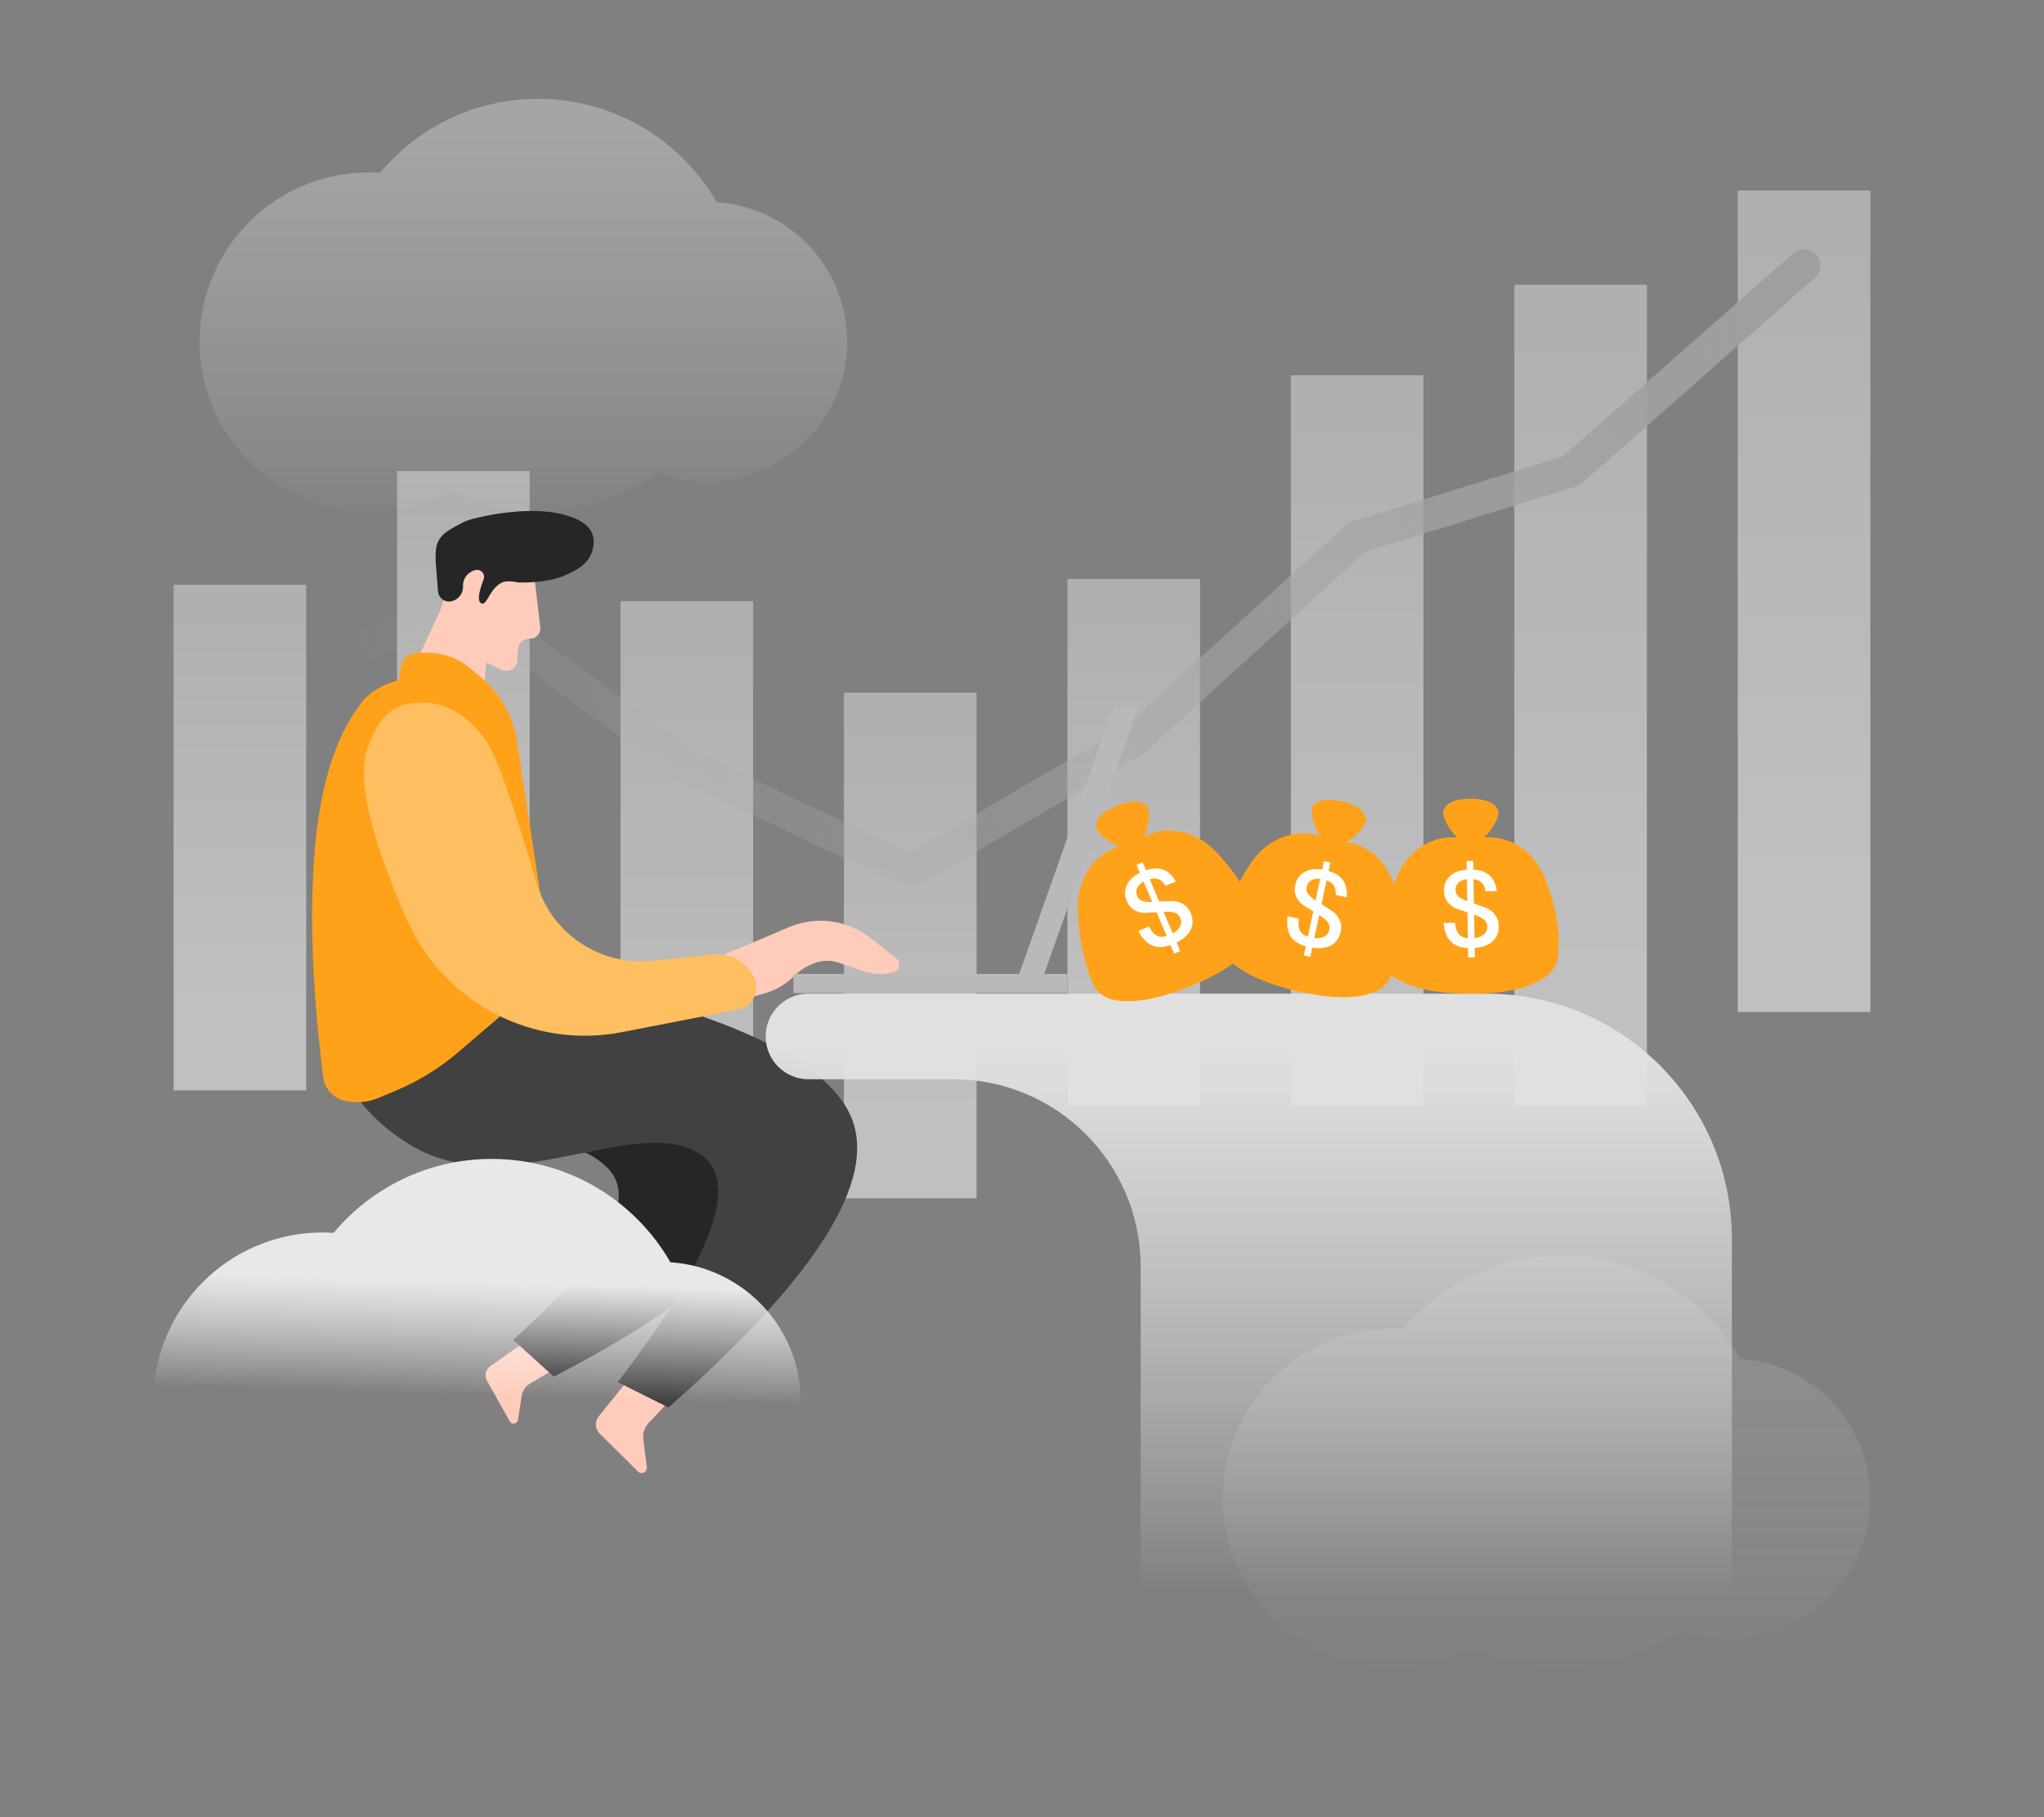 <svg xmlns="http://www.w3.org/2000/svg" xmlns:xlink="http://www.w3.org/1999/xlink" viewBox="0 0 180 160" class="design-iconfont">
  <rect x="0" y="0" width="180" height="160" fill="#808080" stroke="none"/>
  <defs>
    <linearGradient x1="50%" y1="7.091%" x2="50%" y2="82.043%" id="e0eirrm8o__h3rnhzpiba">
      <stop stop-color="#E0E0E0" offset="0%"/>
      <stop stop-color="#FFF" offset="100%"/>
    </linearGradient>
    <linearGradient x1="50%" y1="7.091%" x2="50%" y2="82.043%" id="e0eirrm8o__5clcys0jjb">
      <stop stop-color="#E0E0E0" offset="0%"/>
      <stop stop-color="#FFF" offset="100%"/>
    </linearGradient>
    <linearGradient x1="50%" y1="7.091%" x2="50%" y2="82.043%" id="e0eirrm8o__xk5849ftkc">
      <stop stop-color="#E0E0E0" offset="0%"/>
      <stop stop-color="#FFF" offset="100%"/>
    </linearGradient>
    <linearGradient x1="50%" y1="7.091%" x2="50%" y2="82.043%" id="e0eirrm8o__z0eh7bm2md">
      <stop stop-color="#E0E0E0" offset="0%"/>
      <stop stop-color="#FFF" offset="100%"/>
    </linearGradient>
    <linearGradient x1="50%" y1="7.091%" x2="50%" y2="82.043%" id="e0eirrm8o__3oivxaiqye">
      <stop stop-color="#E0E0E0" offset="0%"/>
      <stop stop-color="#FFF" offset="100%"/>
    </linearGradient>
    <linearGradient x1="100%" y1="42.499%" x2="4.437%" y2="55.391%" id="e0eirrm8o__fxlurtvi3f">
      <stop stop-color="#BDBDBD" offset="0%"/>
      <stop stop-color="#E1E1E1" stop-opacity="0" offset="100%"/>
    </linearGradient>
    <linearGradient x1="50%" y1="7.091%" x2="50%" y2="82.043%" id="e0eirrm8o__gc41g1pw3i">
      <stop stop-color="#E0E0E0" offset="0%"/>
      <stop stop-color="#FFF" stop-opacity="0" offset="100%"/>
    </linearGradient>
    <linearGradient x1="50%" y1="29.752%" x2="48.746%" y2="57.346%" id="e0eirrm8o__na41sl7xvj">
      <stop stop-color="#E8E8E8" offset="0%"/>
      <stop stop-color="#FFF" stop-opacity="0" offset="100%"/>
    </linearGradient>
    <linearGradient x1="50%" y1="7.091%" x2="50%" y2="106.25%" id="e0eirrm8o__pfx9wtkslk">
      <stop stop-color="#E8E8E8" offset="0%"/>
      <stop stop-color="#FFF" stop-opacity="0" offset="100%"/>
    </linearGradient>
    <path id="e0eirrm8o__sbjnfbptpg" d="M0 0H180V160H0z"/>
  </defs>
  <g fill="none" fill-rule="evenodd">
    <g opacity=".5">
      <path fill="url(#e0eirrm8o__h3rnhzpiba)" d="M39.355 36.156H51.032V93.756H39.355z" transform="translate(15.29 16.784)"/>
      <path fill="url(#e0eirrm8o__5clcys0jjb)" d="M59.032 44.203H70.71V88.723H59.032z" transform="translate(15.29 16.784)"/>
      <path fill="url(#e0eirrm8o__xk5849ftkc)" d="M78.71 34.191H90.387V80.602H78.71z" transform="translate(15.29 16.784)"/>
      <path fill="url(#e0eirrm8o__5clcys0jjb)" d="M0 34.703H11.677V79.223H0z" transform="translate(15.29 16.784)"/>
      <path fill="url(#e0eirrm8o__xk5849ftkc)" d="M19.677 24.691H31.355V71.102H19.677z" transform="translate(15.29 16.784)"/>
      <path fill="url(#e0eirrm8o__z0eh7bm2md)" d="M98.387 16.259H110.065V80.602H98.387z" transform="translate(15.29 16.784)"/>
      <path fill="url(#e0eirrm8o__3oivxaiqye)" d="M118.065 8.289H129.742V80.602H118.065z" transform="translate(15.29 16.784)"/>
      <path fill="url(#e0eirrm8o__3oivxaiqye)" d="M137.742 0H149.42V72.312H137.742z" transform="translate(15.29 16.784)"/>
      <path stroke="url(#e0eirrm8o__fxlurtvi3f)" stroke-width="2.88" stroke-linecap="round" stroke-linejoin="round" d="M5.839 45.121L25.403 36.156 45.194 50.647 64.871 59.943 84.549 48.43 104.226 30.503 123.051 24.691 143.581 6.593" transform="translate(15.29 16.784)"/>
    </g>
    <mask id="e0eirrm8o__b9fu831uth" fill="#fff">
      <use xlink:href="#e0eirrm8o__sbjnfbptpg"/>
    </mask>
    <path d="M47.793,115.435 L43.287,121.43 C42.98,121.839 43.025,122.412 43.389,122.747 L46.422,125.54 C46.542,125.651 46.72,125.669 46.864,125.585 C47.008,125.501 47.087,125.334 47.06,125.169 L46.72,123.077 C46.646,122.623 46.782,122.153 47.089,121.805 L50.658,117.753" fill="#FCB" fill-rule="nonzero" mask="url(#e0eirrm8o__b9fu831uth)" transform="rotate(18 46.871 120.536)"/>
    <path d="M56.568,117.75 L53.179,125.761 C52.95,126.307 53.16,126.939 53.664,127.215 L57.861,129.507 C58.027,129.597 58.232,129.568 58.371,129.433 C58.51,129.298 58.552,129.088 58.475,128.91 L57.505,126.651 C57.294,126.161 57.316,125.594 57.563,125.116 L60.443,119.555" fill="#FCB" fill-rule="nonzero" mask="url(#e0eirrm8o__b9fu831uth)" transform="rotate(16 56.765 123.654)"/>
    <g mask="url(#e0eirrm8o__b9fu831uth)">
      <path d="M3.672,0.571 C2.099,5.944 3.612,10.313 8.212,13.676 C15.112,18.721 21.551,14.206 26.183,17.587 C29.271,19.841 27.325,25.259 20.345,33.841 L24.393,36.483 C37.044,27.162 42.227,20.005 39.943,15.014 C37.658,10.022 28.86,5.017 13.548,4.54747351e-13 L3.672,0.571 Z" fill="#262626" transform="rotate(9 -501.711 233.729)"/>
      <path d="M0.016,4.898 C-0.246,11.363 2.673,15.838 8.771,18.324 C17.92,22.052 27.738,12.547 33.878,15.044 C37.971,16.708 36.688,23.721 30.029,36.083 L34.787,37.584 C46.368,23.594 50.179,14.119 46.221,9.16 C42.264,4.201 30.501,1.646 10.932,1.496 L0.016,4.898 Z" fill="#414141" transform="rotate(9 -501.711 233.729)"/>
    </g>
    <path d="M47.11,51.256 L47.581,55.232 C47.639,55.721 47.289,56.165 46.799,56.223 C46.764,56.227 46.729,56.23 46.694,56.23 L46.586,56.23 C46.081,56.23 45.662,56.62 45.628,57.124 L45.556,58.17 C45.52,58.699 45.062,59.099 44.533,59.063 C44.416,59.055 44.302,59.025 44.196,58.977 L39.995,57.038 L39.995,57.038 L39.363,52.914 L39.995,50.795 L41.14,48.568 L47.11,49.887 L47.11,51.256 Z" fill="#FCB" mask="url(#e0eirrm8o__b9fu831uth)"/>
    <path fill="#FCB" mask="url(#e0eirrm8o__b9fu831uth)" d="M42.888 57.612L42.488 61.898 36.699 58.218 38.769 53.76 39.363 51.946 42.488 53.76z"/>
    <path d="M45.701,51.291 C47.296,51.299 48.56,51.124 49.492,50.765 C50.89,50.226 51.953,49.55 52.22,48.269 C52.486,46.989 51.953,45.873 49.492,45.274 C47.03,44.675 43.951,45.167 42.587,45.464 C41.222,45.76 41.093,45.811 40.082,46.362 C39.07,46.913 38.633,47.331 38.45,48.068 C38.346,48.488 38.331,49.118 38.405,49.958 C38.451,50.473 38.492,50.99 38.53,51.506 L38.57,52.064 C38.609,52.599 39.074,53.001 39.609,52.963 C39.643,52.96 39.677,52.956 39.711,52.95 C40.327,52.839 40.774,52.304 40.774,51.679 L40.774,51.547 C40.774,50.882 41.247,50.312 41.9,50.188 C42.234,50.125 42.556,50.345 42.619,50.679 C42.64,50.791 42.63,50.907 42.589,51.014 C42.093,52.303 42.04,53.012 42.43,53.141 C42.899,53.296 43.134,51.79 44.204,51.291 C44.499,51.154 44.999,51.154 45.701,51.291 L45.701,51.291 Z" fill="#262626" mask="url(#e0eirrm8o__b9fu831uth)"/>
    <path d="M36.74,57.475 L37.656,57.475 C39.036,57.475 40.372,57.964 41.425,58.856 L42.407,59.686 C44.092,61.112 45.203,63.1 45.536,65.282 L48.648,85.715 C48.788,86.633 48.197,87.503 47.293,87.711 C46.239,87.954 45.26,88.447 44.438,89.149 L40.319,92.67 C38.675,94.075 36.821,95.214 34.825,96.046 L33.303,96.681 C32.336,97.084 31.263,97.158 30.249,96.891 C29.299,96.641 28.596,95.84 28.471,94.865 C27.539,87.583 27.268,81.163 27.66,75.604 C28.29,66.654 30.793,63.273 31.812,61.898 C32.491,60.981 33.59,60.31 35.108,59.884 L35.108,59.884 L35.313,58.679 C35.432,57.984 36.034,57.475 36.74,57.475 Z" fill="#FFA21A" mask="url(#e0eirrm8o__b9fu831uth)"/>
    <path d="M66.12,83.065 L69.466,81.639 C71.881,80.611 74.666,80.992 76.716,82.631 L78.932,84.404 C79.23,84.643 79.279,85.078 79.04,85.376 C78.943,85.498 78.808,85.583 78.657,85.618 C77.751,85.83 76.803,85.78 75.923,85.476 L73.887,84.771 C73.211,84.537 72.475,84.539 71.799,84.776 C71.112,85.017 70.484,85.402 69.956,85.905 L69.747,86.105 C69.084,86.738 68.277,87.198 67.395,87.447 L65.833,87.888 C64.86,88.162 63.848,87.596 63.573,86.622 C63.548,86.531 63.529,86.439 63.518,86.345 L63.384,85.243 C63.311,84.641 63.654,84.067 64.217,83.845 C64.855,83.594 65.49,83.334 66.12,83.065 Z" fill="#FCB" mask="url(#e0eirrm8o__b9fu831uth)"/>
    <path d="M35.948,81.206 C35.56,80.359 35.243,79.629 34.995,79.016 C33.402,75.078 31.163,69.04 32.428,65.658 C33.693,62.276 35.403,61.866 37.249,61.866 C39.094,61.866 41.048,62.797 42.751,65.119 C43.618,66.301 45.125,70.525 47.271,77.791 C48.572,82.198 52.826,85.056 57.399,84.595 L62.826,84.047 C64.34,83.895 65.784,84.719 66.423,86.099 C66.885,87.098 66.451,88.282 65.452,88.744 C65.307,88.811 65.153,88.861 64.996,88.891 L54.757,90.881 C47.005,92.387 39.231,88.388 35.948,81.206 Z" fill="#FFBE5F" mask="url(#e0eirrm8o__b9fu831uth)"/>
    <path fill="#B9B9B9" mask="url(#e0eirrm8o__b9fu831uth)" d="M98.1 62.155L100.286 62.155 91.912 85.884 89.709 85.884z"/>
    <path fill="#B9B9B9" mask="url(#e0eirrm8o__b9fu831uth)" d="M69.876 85.753L93.979 85.753 93.979 87.443 69.876 87.443z"/>
    <path d="M100.451,151.837 L100.451,111.537 C100.451,102.418 93.058,95.026 83.939,95.026 L71.194,95.026 C69.113,95.026 67.427,93.339 67.427,91.259 C67.427,89.179 69.113,87.492 71.194,87.492 L130.914,87.492 C142.843,87.492 152.514,97.163 152.514,109.092 L152.514,151.837 L152.514,151.837" fill="url(#e0eirrm8o__gc41g1pw3i)" mask="url(#e0eirrm8o__b9fu831uth)"/>
    <g mask="url(#e0eirrm8o__b9fu831uth)">
      <path d="M10.52,2.3 C12.189,2.3 12.958,2.935 12.958,3.567 C12.958,3.985 12.423,5.038 11.707,5.701 L12.176,5.7 C14.266,5.701 16.202,7.137 17.056,9.305 C17.335,9.998 17.57,10.704 17.76,11.422 C18.207,13.088 18.359,14.655 18.205,16.122 C18.128,16.832 17.779,17.468 17.23,17.897 C15.876,18.943 13.62,19.466 10.478,19.466 C7.475,19.466 5.241,18.988 3.791,18.032 C3.068,17.55 2.643,16.732 2.647,15.835 C2.655,14.405 2.865,12.934 3.269,11.422 C3.439,10.777 3.642,10.134 3.875,9.493 C4.687,7.226 6.673,5.699 8.83,5.7 L9.317,5.7 C8.611,5.05 8.085,4.024 8.085,3.567 C8.085,2.871 8.851,2.3 10.52,2.3 Z" fill="#FFA21A" transform="rotate(-22 230.975 -189.38)"/>
      <path d="M10.642,8.431 C10.101,8.459 9.662,8.599 9.308,8.86 C8.841,9.187 8.608,9.653 8.608,10.26 C8.608,10.95 8.935,11.464 9.588,11.809 L10.642,12.201 L10.642,14.478 C10.325,14.44 10.082,14.338 9.914,14.17 C9.69,13.955 9.569,13.591 9.532,13.087 L8.524,13.087 C8.58,13.853 8.795,14.412 9.187,14.786 C9.522,15.112 10.008,15.299 10.642,15.336 L10.642,16.157 L11.221,16.157 L11.221,15.336 C11.799,15.299 12.266,15.159 12.639,14.916 C13.124,14.58 13.376,14.086 13.376,13.423 C13.376,12.751 13.05,12.238 12.406,11.874 C12.312,11.837 11.911,11.678 11.221,11.417 L11.221,9.28 C11.473,9.308 11.678,9.383 11.837,9.504 C12.07,9.672 12.219,9.961 12.275,10.363 L13.264,10.363 C13.171,9.691 12.938,9.196 12.555,8.898 C12.219,8.627 11.781,8.468 11.221,8.431 L11.221,7.666 L10.642,7.666 L10.642,8.431 Z M11.221,12.406 C11.277,12.425 11.333,12.453 11.389,12.471 C12.042,12.695 12.368,13.031 12.368,13.461 C12.368,13.787 12.229,14.039 11.967,14.226 C11.762,14.356 11.519,14.44 11.221,14.478 L11.221,12.406 Z M10.642,11.202 C10.624,11.202 10.614,11.193 10.605,11.193 C9.952,10.95 9.625,10.643 9.625,10.26 C9.625,9.905 9.746,9.644 10.008,9.476 C10.166,9.364 10.381,9.29 10.642,9.271 L10.642,11.202 Z" fill="#FFF" fill-rule="nonzero" transform="rotate(-23 223.668 -177.905)"/>
    </g>
    <g mask="url(#e0eirrm8o__b9fu831uth)">
      <path d="M9.604,1.536 C11.273,1.536 12.042,2.171 12.042,2.803 C12.042,3.222 11.507,4.274 10.791,4.937 L11.26,4.937 C13.35,4.937 15.285,6.373 16.14,8.542 C16.419,9.235 16.654,9.94 16.844,10.659 C17.291,12.325 17.442,13.891 17.288,15.358 C17.212,16.068 16.863,16.705 16.314,17.134 C14.96,18.18 12.704,18.703 9.562,18.703 C6.559,18.703 4.325,18.225 2.875,17.269 C2.152,16.786 1.727,15.968 1.731,15.072 C1.739,13.642 1.948,12.171 2.353,10.659 C2.523,10.013 2.726,9.37 2.959,8.73 C3.771,6.463 5.757,4.936 7.914,4.937 L8.401,4.937 C7.695,4.287 7.169,3.261 7.169,2.803 C7.169,2.107 7.935,1.536 9.604,1.536 Z" fill="#FFA21A" transform="rotate(13 -239.014 512.559)"/>
      <path d="M9.047,7.766 C8.505,7.794 8.067,7.934 7.712,8.195 C7.246,8.521 7.012,8.988 7.012,9.595 C7.012,10.285 7.339,10.798 7.992,11.144 L9.047,11.535 L9.047,13.812 C8.729,13.775 8.487,13.672 8.319,13.504 C8.095,13.29 7.974,12.926 7.936,12.422 L6.928,12.422 C6.984,13.187 7.199,13.747 7.591,14.12 C7.927,14.447 8.412,14.633 9.047,14.671 L9.047,15.492 L9.625,15.492 L9.625,14.671 C10.204,14.633 10.67,14.493 11.044,14.251 C11.529,13.915 11.781,13.42 11.781,12.758 C11.781,12.086 11.454,11.573 10.81,11.209 C10.717,11.172 10.316,11.013 9.625,10.752 L9.625,8.615 C9.877,8.643 10.082,8.717 10.241,8.839 C10.474,9.007 10.624,9.296 10.68,9.697 L11.669,9.697 C11.575,9.025 11.342,8.531 10.96,8.232 C10.624,7.962 10.185,7.803 9.625,7.766 L9.625,7.001 L9.047,7.001 L9.047,7.766 Z M9.625,11.741 C9.681,11.759 9.737,11.787 9.793,11.806 C10.446,12.03 10.773,12.366 10.773,12.795 C10.773,13.122 10.633,13.374 10.372,13.56 C10.166,13.691 9.924,13.775 9.625,13.812 L9.625,11.741 Z M9.047,10.537 C9.028,10.537 9.019,10.528 9.009,10.528 C8.356,10.285 8.03,9.977 8.03,9.595 C8.03,9.24 8.151,8.979 8.412,8.811 C8.571,8.699 8.785,8.624 9.047,8.605 L9.047,10.537 Z" fill="#FFF" fill-rule="nonzero" transform="rotate(12 -264.563 553.013)"/>
    </g>
    <g mask="url(#e0eirrm8o__b9fu831uth)">
      <path d="M7.873,0 C9.542,4.4408921e-16 10.311,0.635 10.311,1.267 C10.311,1.685 9.776,2.738 9.06,3.401 L9.529,3.4 C11.619,3.401 13.555,4.837 14.409,7.005 C14.688,7.698 14.923,8.404 15.113,9.122 C15.56,10.788 15.712,12.355 15.558,13.822 C15.481,14.532 15.132,15.168 14.583,15.597 C13.229,16.643 10.973,17.166 7.832,17.166 C4.828,17.166 2.594,16.688 1.144,15.732 C0.421,15.25 -0.004,14.432 2.33502396e-05,13.535 C0.008,12.105 0.218,10.634 0.622,9.122 C0.793,8.477 0.995,7.834 1.228,7.193 C2.04,4.926 4.026,3.399 6.183,3.4 L6.67,3.4 C5.964,2.75 5.438,1.724 5.438,1.267 C5.438,0.571 6.205,0 7.873,0 Z" fill="#FFA21A" transform="translate(121.651 70.326)"/>
      <path d="M7.574,6.242 C7.033,6.27 6.594,6.41 6.24,6.671 C5.773,6.998 5.54,7.464 5.54,8.071 C5.54,8.761 5.866,9.274 6.52,9.62 L7.574,10.012 L7.574,12.288 C7.257,12.251 7.014,12.148 6.846,11.98 C6.622,11.766 6.501,11.402 6.464,10.898 L5.456,10.898 C5.512,11.663 5.727,12.223 6.118,12.596 C6.454,12.923 6.94,13.11 7.574,13.147 L7.574,13.968 L8.153,13.968 L8.153,13.147 C8.731,13.11 9.198,12.97 9.571,12.727 C10.056,12.391 10.308,11.896 10.308,11.234 C10.308,10.562 9.982,10.049 9.338,9.685 C9.244,9.648 8.843,9.489 8.153,9.228 L8.153,7.091 C8.405,7.119 8.61,7.194 8.768,7.315 C9.002,7.483 9.151,7.772 9.207,8.173 L10.196,8.173 C10.103,7.501 9.87,7.007 9.487,6.708 C9.151,6.438 8.713,6.279 8.153,6.242 L8.153,5.477 L7.574,5.477 L7.574,6.242 Z M8.153,10.217 C8.209,10.236 8.265,10.264 8.321,10.282 C8.974,10.506 9.3,10.842 9.3,11.271 C9.3,11.598 9.16,11.85 8.899,12.036 C8.694,12.167 8.451,12.251 8.153,12.288 L8.153,10.217 Z M7.574,9.013 C7.555,9.013 7.546,9.004 7.537,9.004 C6.884,8.761 6.557,8.453 6.557,8.071 C6.557,7.716 6.678,7.455 6.94,7.287 C7.098,7.175 7.313,7.1 7.574,7.082 L7.574,9.013 Z" fill="#FFF" fill-rule="nonzero" transform="rotate(-1 4097.991 -6925.029)"/>
    </g>
    <path d="M43.307,102.04 C50.034,102.04 55.906,105.701 59.039,111.139 C65.452,111.565 70.523,116.902 70.523,123.424 C70.523,130.224 65.011,135.736 58.211,135.736 C56.679,135.736 55.212,135.456 53.859,134.945 C50.887,137.074 47.243,138.328 43.307,138.328 C40.498,138.328 37.838,137.69 35.465,136.55 C33.364,137.685 30.958,138.328 28.403,138.328 C20.172,138.328 13.499,131.655 13.499,123.424 C13.499,115.193 20.172,108.52 28.403,108.52 C28.732,108.52 29.059,108.531 29.382,108.552 C32.71,104.572 37.713,102.04 43.307,102.04 Z" fill="url(#e0eirrm8o__na41sl7xvj)" mask="url(#e0eirrm8o__b9fu831uth)"/>
    <path d="M47.385,8.703 C54.112,8.703 59.984,12.364 63.118,17.802 C69.531,18.228 74.601,23.565 74.601,30.087 C74.601,36.886 69.089,42.399 62.289,42.399 C60.757,42.399 59.29,42.119 57.937,41.607 C54.965,43.737 51.321,44.991 47.385,44.991 C44.576,44.991 41.917,44.352 39.543,43.213 C37.442,44.348 35.037,44.991 32.481,44.991 C24.25,44.991 17.577,38.318 17.577,30.087 C17.577,21.855 24.25,15.183 32.481,15.183 C32.81,15.183 33.137,15.193 33.461,15.214 C36.788,11.234 41.791,8.703 47.385,8.703 Z" fill="url(#e0eirrm8o__pfx9wtkslk)" opacity=".6" mask="url(#e0eirrm8o__b9fu831uth)"/>
    <path d="M137.494,110.54 C144.221,110.54 150.093,114.201 153.226,119.639 C159.639,120.065 164.71,125.402 164.71,131.924 C164.71,138.724 159.198,144.236 152.398,144.236 C150.866,144.236 149.399,143.956 148.046,143.445 C145.074,145.574 141.43,146.828 137.494,146.828 C134.685,146.828 132.025,146.19 129.652,145.05 C127.551,146.185 125.145,146.828 122.59,146.828 C114.359,146.828 107.686,140.155 107.686,131.924 C107.686,123.693 114.359,117.02 122.59,117.02 C122.919,117.02 123.246,117.031 123.57,117.052 C126.897,113.072 131.9,110.54 137.494,110.54 Z" fill="url(#e0eirrm8o__pfx9wtkslk)" opacity=".4" mask="url(#e0eirrm8o__b9fu831uth)"/>
  </g>
</svg>
